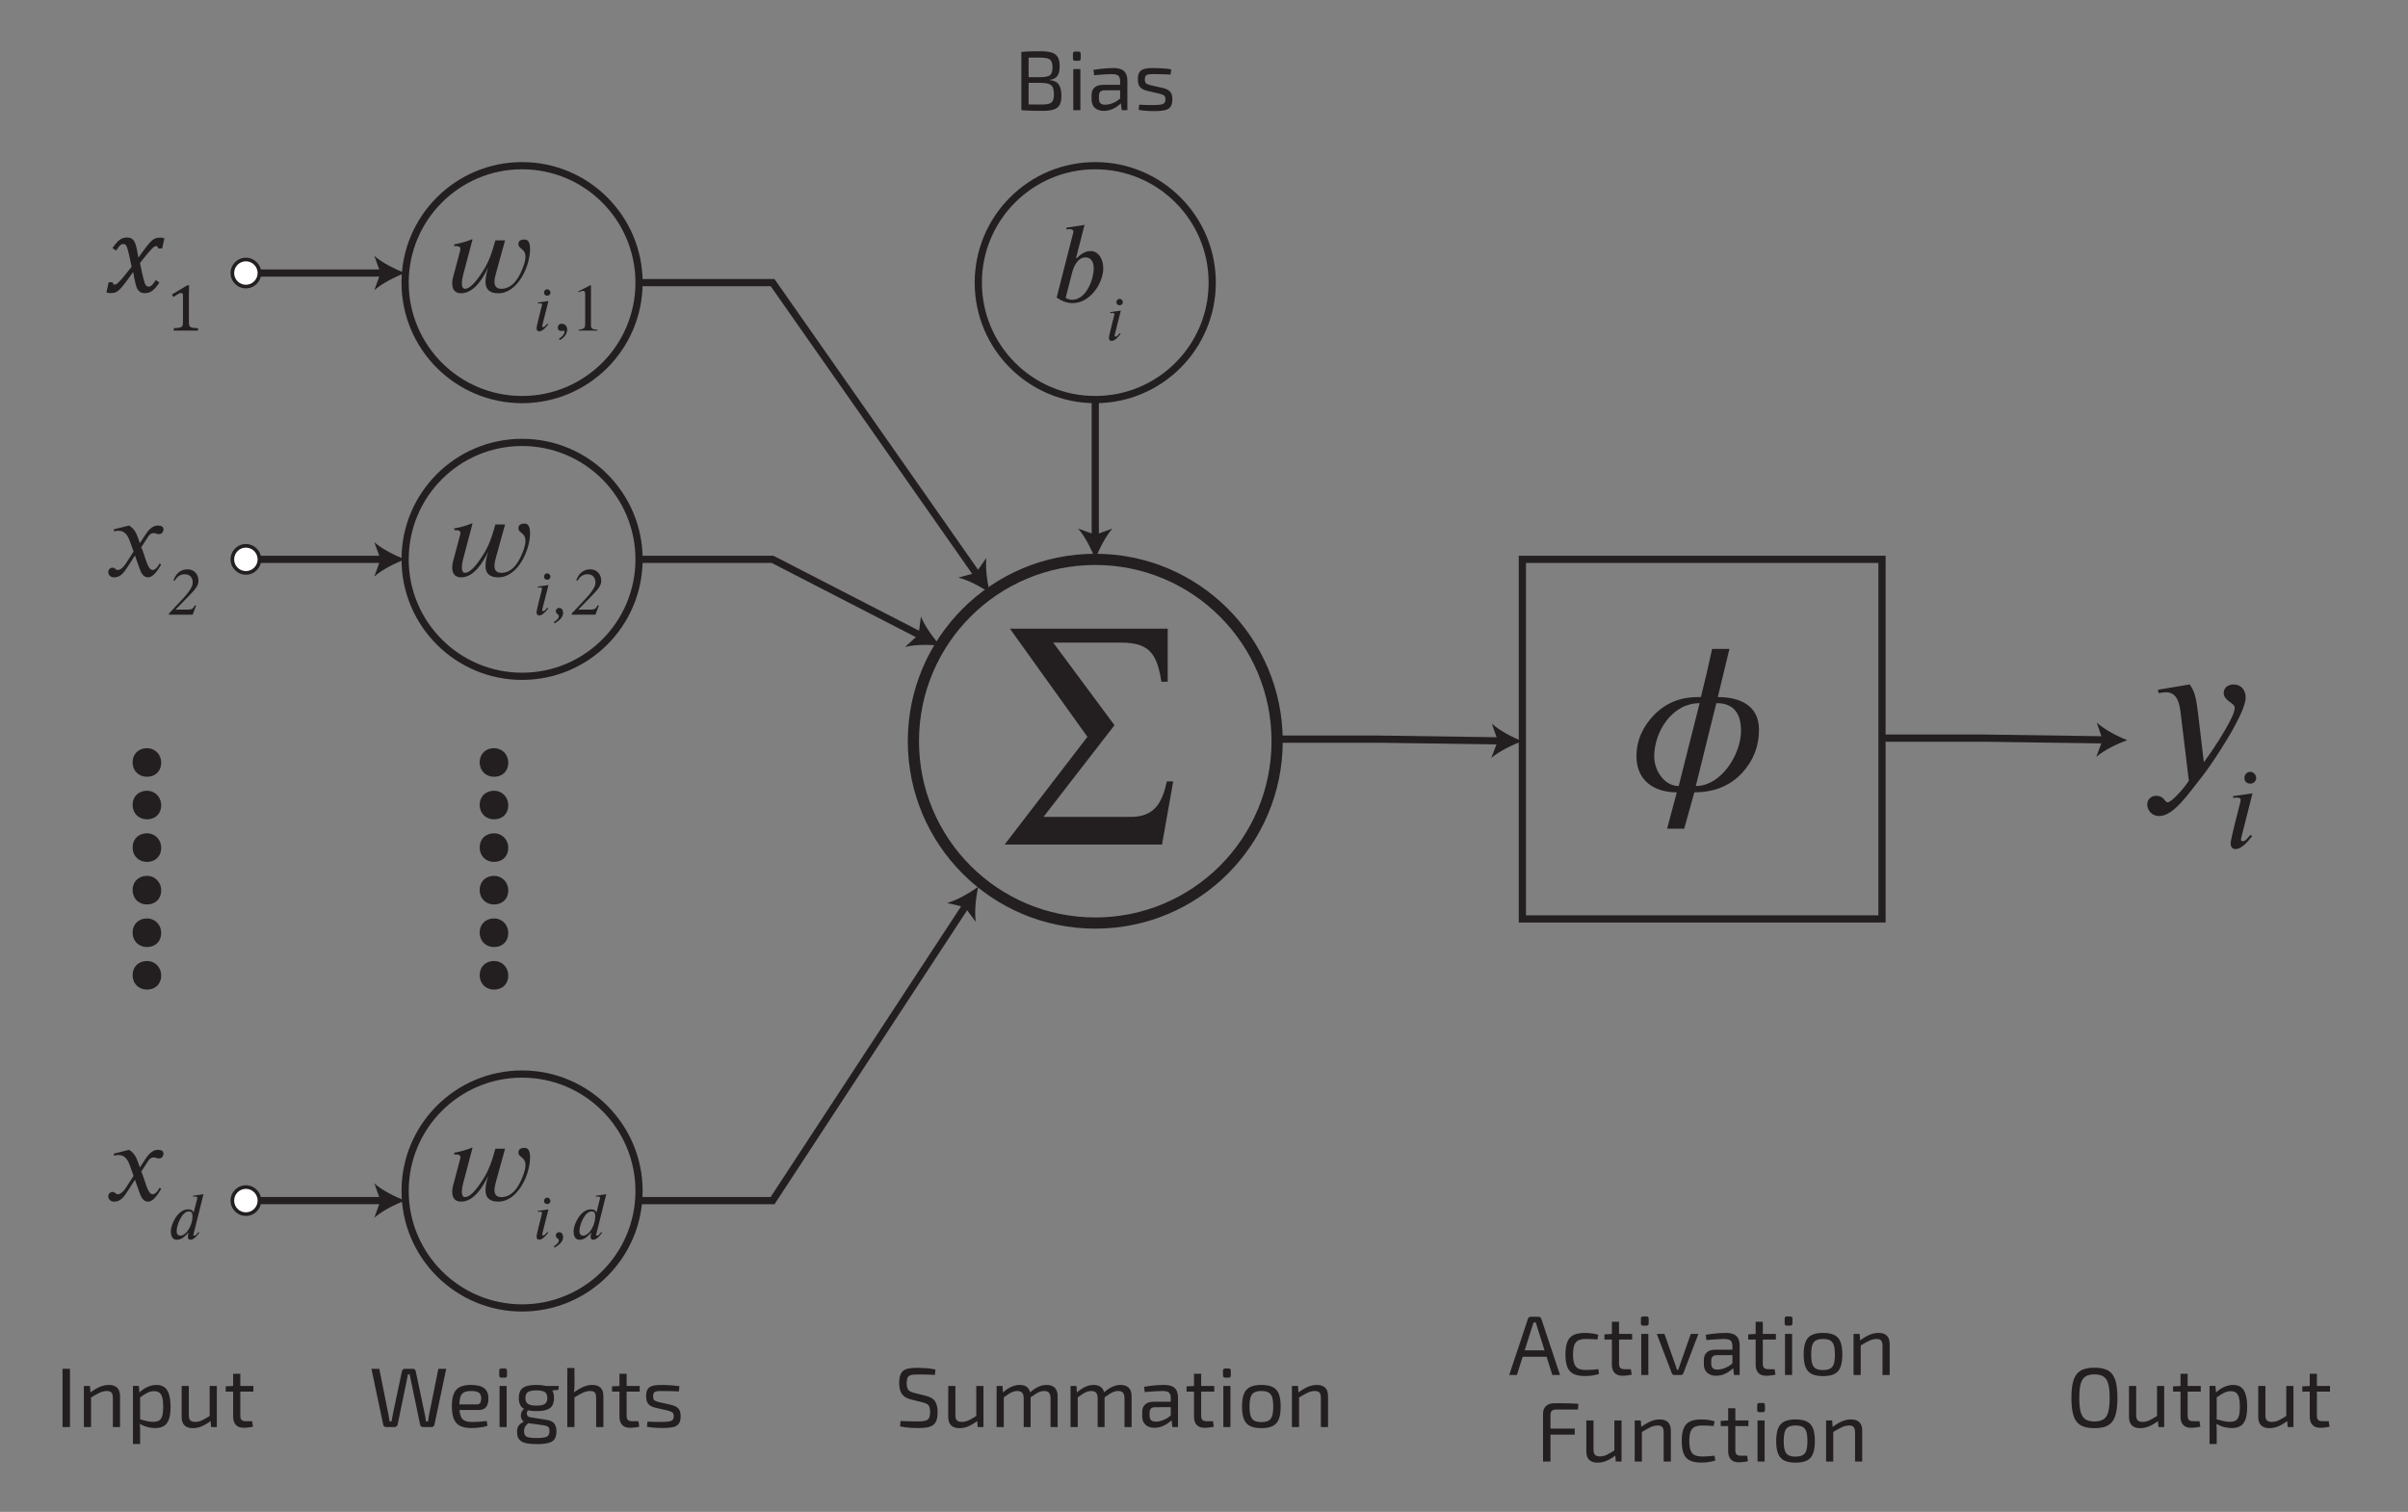 <?xml version="1.0" encoding="UTF-8"?>
<svg id="a" data-name="Layer 3" xmlns="http://www.w3.org/2000/svg" viewBox="0 0 250.785 157.48">
  <rect x="0" y="0" width="250.785" height="157.48" fill="#808080" stroke="none"/>
  <g>
    <path d="M13.706,27.791c-.059-.309-.119-.605-.182-.891s-.127-.551-.193-.797-.121-.407-.164-.483-.089-.129-.138-.158-.11-.044-.185-.044c-.082,0-.156,.019-.223,.056s-.139,.102-.217,.193-.182,.235-.311,.431l-.381-.252c.246-.371,.482-.648,.709-.832s.494-.275,.803-.275c.121,0,.228,.014,.319,.041s.173,.069,.243,.126,.133,.13,.188,.22,.107,.212,.158,.366,.099,.346,.144,.574,.085,.466,.12,.712h.059c.375-.527,.659-.913,.853-1.157s.356-.426,.489-.545,.261-.203,.384-.252,.286-.073,.489-.073c.184,0,.334,.023,.451,.07l-.234,1.061h-.41c-.023-.164-.092-.246-.205-.246-.035,0-.072,.006-.111,.018s-.087,.037-.144,.076-.14,.115-.249,.229-.232,.252-.369,.416-.277,.336-.422,.516l-.398,.498c.07,.375,.137,.699,.199,.973s.118,.501,.167,.683,.092,.325,.129,.431,.077,.185,.12,.237,.087,.09,.132,.111,.097,.032,.155,.032c.105,0,.208-.041,.308-.123s.243-.268,.431-.557l.381,.252c-.273,.406-.521,.692-.741,.858s-.483,.249-.788,.249c-.168,0-.311-.03-.428-.091s-.219-.157-.305-.29-.162-.34-.229-.621c-.121-.5-.195-.883-.223-1.148h-.059c-.414,.582-.722,1-.923,1.254s-.367,.441-.498,.562-.258,.206-.381,.255-.286,.073-.489,.073c-.184,0-.334-.023-.451-.07l.234-1.061h.41c.023,.164,.092,.246,.205,.246,.055,0,.112-.015,.173-.044s.147-.1,.261-.211,.27-.286,.469-.524,.488-.596,.867-1.072Z" fill="#231f20"/>
    <path d="M19.672,33.544c0,.132,.007,.232,.022,.299,.015,.067,.041,.122,.079,.164s.091,.075,.162,.099c.07,.024,.159,.042,.267,.055,.107,.013,.248,.021,.423,.025v.25h-2.524v-.25c.253-.011,.433-.026,.542-.046,.108-.02,.19-.048,.248-.087,.057-.039,.099-.093,.125-.164,.026-.071,.04-.186,.04-.345v-2.771c0-.091-.016-.158-.048-.2s-.079-.063-.14-.063c-.073,0-.176,.038-.311,.112-.135,.075-.301,.179-.499,.311l-.15-.263,1.599-.953h.188c-.014,.218-.021,.521-.021,.908v2.917Z" fill="#231f20"/>
  </g>
  <g>
    <path d="M51.642,28.509c-.072,.276-.144,.552-.144,.84,0,.468,.228,.731,.708,.731,1.295,0,1.967-1.379,2.339-2.435,.096-.288,.18-.588,.18-.888,0-.887-.708-.792-.731-1.307-.024-.432,.36-.504,.647-.504,.504,0,.564,.612,.564,.996,0,1.751-1.259,4.605-3.31,4.605-.828,0-1.332-.336-1.332-1.199,0-.504,.144-1.02,.276-1.499-.479,1.067-1.463,2.698-2.807,2.698-.671,0-.936-.408-.936-1.043,0-.396,.132-.768,.228-1.139l.564-2.123c.036-.108,.06-.228,.06-.348,0-.288-.456-.264-.647-.264v-.18c.636-.108,1.259-.276,1.859-.528l.048,.036-.972,3.682c-.036,.156-.132,.54-.132,.875,0,.312,.072,.563,.336,.563,.695-.012,1.547-1.367,1.835-1.811,.635-.971,.947-1.907,1.319-3.226h1.008l-.959,3.466Z" fill="#231f20"/>
    <path d="M56.476,33.898c-.007,.042-.007,.07-.007,.098,0,.049,.042,.07,.091,.07,.154,0,.196-.083,.447-.356l.091,.07c-.245,.314-.594,.733-.937,.733-.196,0-.279-.133-.279-.321,0-.084,0-.217,.552-2.362,.007-.014,.014-.062,.014-.083,0-.119-.056-.154-.217-.154-.063,0-.146,.014-.196,.028l-.021-.112,1.104-.154-.643,2.544Zm.517-3.096c-.203,0-.335-.14-.335-.321,0-.175,.133-.35,.335-.35,.182,0,.335,.175,.335,.35,0,.182-.154,.321-.335,.321Z" fill="#231f20"/>
    <path d="M58.218,35.288c.384-.258,.58-.517,.58-.748,0-.049-.042-.091-.098-.091-.056,0-.125,.028-.203,.028-.258,0-.405-.119-.405-.356s.168-.398,.419-.398c.314,0,.559,.245,.559,.608,0,.419-.3,.86-.783,1.09l-.07-.133Z" fill="#231f20"/>
    <path d="M60.282,34.436v-.105c.517-.028,.664-.175,.664-.559v-3.138c0-.238-.063-.342-.21-.342-.07,0-.188,.035-.314,.083l-.188,.07v-.098l1.251-.636,.062,.021v4.172c0,.301,.14,.426,.664,.426v.105h-1.929Z" fill="#231f20"/>
  </g>
  <g>
    <path d="M15.108,55.748c.312-.479,.731-1.007,1.331-1.007,.384,0,.588,.144,.588,.396,0,.228-.156,.503-.468,.503-.264,0-.324-.108-.528-.108-.36,0-.492,.192-.66,.456l-.66,1.02c.36,.744,.636,2.363,1.175,2.363,.192,0,.48-.168,.732-.684l.168,.12c-.144,.18-.684,1.331-1.379,1.331-.492,0-.72-.492-.875-.923l-.48-1.355-.755,1.175c-.384,.588-.731,1.104-1.403,1.104-.432,0-.624-.3-.624-.563,0-.192,.156-.444,.456-.444,.312,0,.264,.24,.564,.24,.144,0,.456-.12,.839-.708l.78-1.211-.396-1.104c-.204-.576-.516-1.067-1.175-1.067-.156,0-.336,.024-.456,.072l-.036-.216,1.583-.396c.528,.288,.756,.78,.899,1.175l.24,.66,.54-.828Z" fill="#231f20"/>
    <path d="M18.069,60.434c.167-.412,.329-.65,.573-.838,.272-.209,.573-.293,.895-.293,.671,0,1.132,.517,1.132,1.181,0,.468-.216,.79-1.041,1.635l-1.314,1.342v.035h1.265c.413,0,.552-.104,.72-.454l.119,.049-.35,.937h-2.474v-.119l1.467-1.565c.461-.489,.776-.93,.944-1.307,.042-.091,.062-.224,.062-.377,0-.482-.279-.845-.832-.845-.419,0-.776,.203-1.02,.671l-.147-.049Z" fill="#231f20"/>
  </g>
  <g>
    <path d="M51.642,58.099c-.072,.276-.144,.552-.144,.84,0,.468,.228,.731,.708,.731,1.295,0,1.967-1.379,2.339-2.435,.096-.288,.18-.588,.18-.888,0-.887-.708-.792-.731-1.307-.024-.432,.36-.504,.647-.504,.504,0,.564,.612,.564,.996,0,1.751-1.259,4.605-3.31,4.605-.828,0-1.332-.336-1.332-1.199,0-.504,.144-1.02,.276-1.499-.479,1.067-1.463,2.698-2.807,2.698-.671,0-.936-.408-.936-1.043,0-.396,.132-.768,.228-1.139l.564-2.123c.036-.108,.06-.228,.06-.348,0-.288-.456-.264-.647-.264v-.18c.636-.108,1.259-.276,1.859-.528l.048,.036-.972,3.682c-.036,.156-.132,.54-.132,.875,0,.312,.072,.563,.336,.563,.695-.012,1.547-1.367,1.835-1.811,.635-.971,.947-1.907,1.319-3.226h1.008l-.959,3.466Z" fill="#231f20"/>
    <path d="M56.476,63.488c-.007,.042-.007,.07-.007,.098,0,.049,.042,.07,.091,.07,.154,0,.196-.083,.447-.356l.091,.07c-.245,.314-.594,.733-.937,.733-.196,0-.279-.133-.279-.321,0-.084,0-.217,.552-2.362,.007-.014,.014-.062,.014-.083,0-.119-.056-.154-.217-.154-.063,0-.146,.014-.196,.028l-.021-.112,1.104-.154-.643,2.544Zm.517-3.096c-.203,0-.335-.14-.335-.321,0-.175,.133-.35,.335-.35,.182,0,.335,.175,.335,.35,0,.182-.154,.321-.335,.321Z" fill="#231f20"/>
    <path d="M57.673,64.802c.371-.238,.531-.44,.531-.629,0-.07-.028-.119-.14-.203-.14-.104-.175-.209-.175-.342,0-.167,.154-.308,.356-.308,.251,0,.405,.238,.405,.518,0,.391-.321,.783-.908,1.09l-.07-.125Z" fill="#231f20"/>
    <path d="M60.016,60.434c.167-.412,.329-.65,.573-.838,.272-.209,.573-.293,.895-.293,.671,0,1.132,.517,1.132,1.181,0,.468-.216,.79-1.041,1.635l-1.314,1.342v.035h1.265c.413,0,.552-.104,.72-.454l.119,.049-.35,.937h-2.474v-.119l1.467-1.565c.461-.489,.776-.93,.944-1.307,.042-.091,.062-.224,.062-.377,0-.482-.279-.845-.832-.845-.419,0-.776,.203-1.02,.671l-.147-.049Z" fill="#231f20"/>
  </g>
  <g>
    <path d="M15.109,120.774c.312-.479,.731-1.007,1.331-1.007,.384,0,.588,.144,.588,.396,0,.228-.156,.503-.468,.503-.264,0-.324-.108-.528-.108-.36,0-.492,.192-.66,.456l-.66,1.02c.36,.744,.636,2.363,1.175,2.363,.192,0,.48-.168,.732-.684l.168,.12c-.144,.18-.684,1.331-1.379,1.331-.492,0-.72-.492-.875-.923l-.48-1.355-.755,1.175c-.384,.588-.731,1.104-1.403,1.104-.432,0-.624-.3-.624-.563,0-.192,.156-.444,.456-.444,.312,0,.264,.24,.564,.24,.144,0,.456-.12,.839-.708l.78-1.211-.396-1.104c-.204-.576-.516-1.067-1.175-1.067-.156,0-.336,.024-.456,.072l-.036-.216,1.583-.396c.528,.288,.756,.78,.899,1.175l.24,.66,.54-.828Z" fill="#231f20"/>
    <path d="M20.152,128.563c-.007,.021-.014,.063-.014,.084,0,.042,.035,.063,.104,.063,.14,0,.335-.245,.434-.392l.077,.084c-.209,.314-.58,.734-.909,.734-.224,0-.279-.161-.279-.287,0-.14,.014-.238,.07-.447h-.035c-.517,.65-.936,.734-1.195,.734-.51,0-.615-.517-.615-.888,0-.72,.72-2.278,1.796-2.278,.398,0,.559,.182,.566,.35h.014l.37-1.46c.007-.028,.014-.056,.014-.084,0-.091-.049-.14-.23-.14-.063,0-.14,.014-.189,.021l-.028-.104,1.09-.168-1.042,4.179Zm-.496-2.383c-.692,0-1.258,1.397-1.258,2.068,0,.342,.195,.461,.391,.461,.489,0,.951-.657,1.146-1.3,.077-.245,.112-.518,.112-.734,0-.329-.104-.496-.391-.496Z" fill="#231f20"/>
  </g>
  <g>
    <path d="M51.642,123.125c-.072,.276-.144,.552-.144,.84,0,.468,.228,.731,.708,.731,1.295,0,1.967-1.379,2.339-2.435,.096-.288,.18-.588,.18-.888,0-.887-.708-.792-.731-1.307-.024-.432,.36-.504,.647-.504,.504,0,.564,.612,.564,.996,0,1.751-1.259,4.605-3.31,4.605-.828,0-1.332-.336-1.332-1.199,0-.504,.144-1.02,.276-1.499-.479,1.067-1.463,2.698-2.807,2.698-.671,0-.936-.408-.936-1.043,0-.396,.132-.768,.228-1.139l.564-2.123c.036-.108,.06-.228,.06-.348,0-.288-.456-.264-.647-.264v-.18c.636-.108,1.259-.276,1.859-.528l.048,.036-.972,3.682c-.036,.156-.132,.54-.132,.875,0,.312,.072,.563,.336,.563,.695-.012,1.547-1.367,1.835-1.811,.635-.971,.947-1.907,1.319-3.226h1.008l-.959,3.466Z" fill="#231f20"/>
    <path d="M56.476,128.514c-.007,.042-.007,.07-.007,.098,0,.049,.042,.07,.091,.07,.154,0,.196-.083,.447-.356l.091,.07c-.245,.314-.594,.733-.937,.733-.196,0-.279-.133-.279-.321,0-.084,0-.217,.552-2.362,.007-.014,.014-.062,.014-.083,0-.119-.056-.154-.217-.154-.063,0-.146,.014-.196,.028l-.021-.112,1.104-.154-.643,2.544Zm.517-3.096c-.203,0-.335-.14-.335-.321,0-.175,.133-.35,.335-.35,.182,0,.335,.175,.335,.35,0,.182-.154,.321-.335,.321Z" fill="#231f20"/>
    <path d="M57.673,129.828c.371-.238,.531-.44,.531-.629,0-.07-.028-.119-.14-.203-.14-.104-.175-.209-.175-.342,0-.167,.154-.308,.356-.308,.251,0,.405,.238,.405,.518,0,.391-.321,.783-.908,1.09l-.07-.125Z" fill="#231f20"/>
    <path d="M62.099,128.563c-.007,.021-.014,.063-.014,.084,0,.042,.035,.063,.104,.063,.14,0,.335-.245,.434-.392l.077,.084c-.209,.314-.58,.734-.909,.734-.224,0-.279-.161-.279-.287,0-.14,.014-.238,.07-.447h-.035c-.517,.65-.936,.734-1.195,.734-.51,0-.615-.517-.615-.888,0-.72,.72-2.278,1.796-2.278,.398,0,.559,.182,.566,.35h.014l.37-1.46c.007-.028,.014-.056,.014-.084,0-.091-.049-.14-.23-.14-.063,0-.14,.014-.189,.021l-.028-.104,1.09-.168-1.042,4.179Zm-.496-2.383c-.692,0-1.258,1.397-1.258,2.068,0,.342,.195,.461,.391,.461,.489,0,.951-.657,1.146-1.3,.077-.245,.112-.518,.112-.734,0-.329-.104-.496-.391-.496Z" fill="#231f20"/>
  </g>
  <g>
    <path d="M112.12,26.906c.396-.384,.863-.755,1.451-.755,.839,0,1.331,.828,1.331,1.811,0,1.451-1.307,3.61-3.19,3.61-.636,0-1.127-.216-1.667-.576l1.727-6.752c.012-.048,.024-.096,.024-.132-.012-.156-.192-.251-.348-.251-.12,0-.264,.012-.36,.048l-.036-.192,1.895-.288-.875,3.43,.048,.048Zm-1.127,4.09c0,.084,.384,.228,.66,.228,1.463,0,2.254-2.087,2.254-3.31,0-.84-.456-1.104-.852-1.104-.863,0-1.271,1.067-1.403,1.607l-.66,2.579Z" fill="#231f20"/>
    <path d="M116.088,34.898c-.007,.042-.007,.07-.007,.098,0,.049,.042,.07,.091,.07,.154,0,.196-.083,.447-.356l.091,.07c-.245,.314-.594,.733-.937,.733-.196,0-.279-.133-.279-.321,0-.084,0-.217,.552-2.362,.007-.014,.014-.062,.014-.083,0-.119-.056-.154-.217-.154-.063,0-.146,.014-.196,.028l-.021-.112,1.104-.154-.643,2.544Zm.517-3.096c-.203,0-.335-.14-.335-.321,0-.175,.133-.35,.335-.35,.182,0,.335,.175,.335,.35,0,.182-.154,.321-.335,.321Z" fill="#231f20"/>
  </g>
  <circle cx="54.373" cy="29.44" r="12.181" fill="none" stroke="#231f20" stroke-miterlimit="10" stroke-width=".75"/>
  <circle cx="114.068" cy="29.44" r="12.181" fill="none" stroke="#231f20" stroke-miterlimit="10" stroke-width=".75"/>
  <circle cx="114.068" cy="77.206" r="18.941" fill="none" stroke="#231f20" stroke-miterlimit="10" stroke-width="1.166"/>
  <circle cx="54.373" cy="58.264" r="12.181" fill="none" stroke="#231f20" stroke-miterlimit="10" stroke-width=".75"/>
  <circle cx="54.373" cy="124.056" r="12.181" fill="none" stroke="#231f20" stroke-miterlimit="10" stroke-width=".75"/>
  <path d="M121.02,87.971h-16.392l8.625-11.222-8.075-11.266h16.437v5.523h-.66c-.462-2.97-1.298-4.071-4.225-4.071h-7.041l6.381,8.604-7.393,9.549h9.109c2.464,0,3.256-1.496,3.741-3.697h.66l-1.167,6.579Z" fill="#231f20"/>
  <path d="M178.902,72.609c2.266,0,4.291,.836,4.291,3.41,0,1.716-.594,3.234-1.76,4.489-1.32,1.43-3.059,2.024-4.973,2.024l-1.056,3.784h-1.782l1.012-3.784c-2.376,0-4.202-1.232-4.202-3.763,0-1.672,.682-3.125,1.848-4.312,1.232-1.254,2.75-1.848,4.511-1.848h.352c.418-1.672,.814-3.345,1.166-5.017h1.804l-1.21,5.017Zm-1.893,.638c-2.86,0-4.73,2.949-4.73,5.567,0,1.386,1.012,3.059,2.552,3.059l2.178-8.625Zm-.396,8.625c2.663,0,4.708-3.323,4.708-5.743,0-1.738-.704-2.905-2.574-2.883l-2.134,8.625Z" fill="#231f20"/>
  <g>
    <path d="M229.523,79.389c1.342-1.826,2.112-3.146,2.597-4.048,.439-.814,.616-1.254,.616-1.65,0-.462-1.145-.682-1.145-1.518,0-.484,.396-.88,1.034-.88,.704,0,1.254,.506,1.254,1.364,0,1.716-3.564,6.997-4.488,8.164-1.606,2.024-3.036,4.18-4.533,4.18-.813,0-1.231-.682-1.231-1.21,0-.66,.594-.902,.88-.902,.946,0,.902,.682,1.254,.682,.374,0,1.629-1.364,2.2-2.244l-.836-6.909c-.11-.99-.308-2.31-1.54-2.31-.242,0-.594,.066-.792,.088l-.044-.352,3.3-.55c.507,.726,.66,1.298,.858,2.926l.616,5.17Z" fill="#231f20"/>
    <path d="M233.409,87.311c-.013,.077-.013,.128-.013,.18,0,.09,.077,.128,.167,.128,.282,0,.359-.154,.821-.654l.167,.128c-.449,.577-1.091,1.347-1.72,1.347-.359,0-.514-.244-.514-.59,0-.154,0-.398,1.014-4.337,.014-.025,.026-.115,.026-.154,0-.218-.103-.282-.398-.282-.115,0-.27,.025-.359,.051l-.038-.206,2.027-.282-1.181,4.671Zm.95-5.685c-.372,0-.616-.257-.616-.59,0-.321,.244-.642,.616-.642,.333,0,.615,.321,.615,.642,0,.333-.282,.59-.615,.59Z" fill="#231f20"/>
  </g>
  <rect x="158.551" y="58.264" width="37.453" height="37.453" fill="none" stroke="#231f20" stroke-miterlimit="10" stroke-width=".75"/>
  <g>
    <line x1="25.528" y1="28.44" x2="39.928" y2="28.44" fill="none" stroke="#231f20" stroke-miterlimit="10" stroke-width=".75"/>
    <g>
      <path d="M25.608,29.85c-.779,0-1.41-.631-1.41-1.41s.631-1.41,1.41-1.41,1.41,.631,1.41,1.41-.631,1.41-1.41,1.41Z" fill="#fff"/>
      <path d="M25.608,30.037c.881,0,1.597-.717,1.597-1.597s-.717-1.597-1.597-1.597-1.597,.717-1.597,1.597,.717,1.597,1.597,1.597-.881,0,0,0Zm0-2.82c.674,0,1.222,.548,1.222,1.222s-.548,1.222-1.222,1.222-1.222-.548-1.222-1.222,.548-1.222,1.222-1.222-.674,0,0,0Z" fill="#231f20"/>
    </g>
    <path d="M42.191,28.44c-1.065,.395-2.386,1.069-3.205,1.783l.645-1.783-.645-1.783c.819,.714,2.14,1.388,3.205,1.783Z" fill="#231f20"/>
  </g>
  <g>
    <line x1="25.528" y1="58.264" x2="39.928" y2="58.264" fill="none" stroke="#231f20" stroke-miterlimit="10" stroke-width=".75"/>
    <g>
      <path d="M25.608,59.674c-.779,0-1.41-.631-1.41-1.41s.631-1.41,1.41-1.41,1.41,.631,1.41,1.41-.631,1.41-1.41,1.41Z" fill="#fff"/>
      <path d="M25.608,59.862c.881,0,1.597-.717,1.597-1.597s-.717-1.597-1.597-1.597-1.597,.717-1.597,1.597,.717,1.597,1.597,1.597-.881,0,0,0Zm0-2.82c.674,0,1.222,.548,1.222,1.222s-.548,1.222-1.222,1.222-1.222-.548-1.222-1.222,.548-1.222,1.222-1.222-.674,0,0,0Z" fill="#231f20"/>
    </g>
    <path d="M42.191,58.264c-1.065,.395-2.386,1.069-3.205,1.783l.645-1.783-.645-1.783c.819,.714,2.14,1.388,3.205,1.783Z" fill="#231f20"/>
  </g>
  <g>
    <line x1="25.528" y1="125.056" x2="39.928" y2="125.056" fill="none" stroke="#231f20" stroke-miterlimit="10" stroke-width=".75"/>
    <g>
      <path d="M25.608,126.466c-.779,0-1.41-.631-1.41-1.41s.631-1.41,1.41-1.41,1.41,.631,1.41,1.41-.631,1.41-1.41,1.41Z" fill="#fff"/>
      <path d="M25.608,126.654c.881,0,1.597-.717,1.597-1.597s-.717-1.597-1.597-1.597-1.597,.717-1.597,1.597,.717,1.597,1.597,1.597-.881,0,0,0Zm0-2.82c.674,0,1.222,.548,1.222,1.222s-.548,1.222-1.222,1.222-1.222-.548-1.222-1.222,.548-1.222,1.222-1.222-.674,0,0,0Z" fill="#231f20"/>
    </g>
    <path d="M42.191,125.056c-1.065,.395-2.386,1.069-3.205,1.783l.645-1.783-.645-1.783c.819,.714,2.14,1.388,3.205,1.783Z" fill="#231f20"/>
  </g>
  <g>
    <polyline points="66.554 29.44 80.463 29.44 101.804 59.912" fill="none" stroke="#231f20" stroke-miterlimit="10" stroke-width=".75"/>
    <path d="M103.102,61.766c-.935-.646-2.245-1.341-3.299-1.602l1.831-.495,1.09-1.551c-.115,1.081,.091,2.55,.378,3.648Z" fill="#231f20"/>
  </g>
  <g>
    <polyline points="66.554 58.264 80.463 58.264 95.933 66.228" fill="none" stroke="#231f20" stroke-miterlimit="10" stroke-width=".75"/>
    <path d="M97.945,67.264c-1.128-.136-2.611-.141-3.666,.119l1.39-1.29,.243-1.881c.401,1.01,1.268,2.214,2.034,3.052Z" fill="#231f20"/>
  </g>
  <g>
    <polyline points="66.554 125.056 80.463 125.056 100.646 94.247" fill="none" stroke="#231f20" stroke-miterlimit="10" stroke-width=".75"/>
    <path d="M101.886,92.354c-.253,1.107-.413,2.582-.265,3.658l-1.138-1.517-1.845-.438c1.046-.294,2.334-1.03,3.248-1.704Z" fill="#231f20"/>
  </g>
  <g>
    <polyline points="114.068 41.621 114.068 48.441 114.068 56.001" fill="none" stroke="#231f20" stroke-miterlimit="10" stroke-width=".75"/>
    <path d="M114.068,58.264c-.395-1.065-1.069-2.386-1.783-3.205l1.783,.645,1.783-.645c-.714,.819-1.388,2.14-1.783,3.205Z" fill="#231f20"/>
  </g>
  <g>
    <polyline points="133.009 76.991 143.631 76.991 156.288 77.173" fill="none" stroke="#231f20" stroke-miterlimit="10" stroke-width=".75"/>
    <path d="M158.551,77.206c-1.07,.38-2.401,1.035-3.231,1.737l.671-1.774-.619-1.792c.809,.726,2.12,1.419,3.179,1.829Z" fill="#231f20"/>
  </g>
  <g>
    <polyline points="196.005 76.884 206.626 76.884 219.284 77.066" fill="none" stroke="#231f20" stroke-miterlimit="10" stroke-width=".75"/>
    <path d="M221.547,77.098c-1.071,.38-2.401,1.035-3.231,1.737l.671-1.774-.619-1.792c.809,.726,2.12,1.419,3.179,1.829Z" fill="#231f20"/>
  </g>
  <g>
    <path d="M13.814,79.403c0-.29,.064-.546,.193-.769s.308-.396,.537-.518,.486-.183,.769-.183c.267,0,.513,.064,.737,.193s.404,.309,.537,.542,.2,.491,.2,.774c0,.29-.062,.546-.188,.769s-.3,.395-.525,.515-.48,.181-.767,.181c-.283,0-.539-.064-.767-.193s-.406-.308-.535-.537-.193-.487-.193-.774Z" fill="#231f20"/>
    <path d="M13.814,83.837c0-.29,.064-.546,.193-.769s.308-.396,.537-.518,.486-.183,.769-.183c.267,0,.513,.064,.737,.193s.404,.309,.537,.542,.2,.491,.2,.774c0,.29-.062,.546-.188,.769s-.3,.395-.525,.515-.48,.181-.767,.181c-.283,0-.539-.064-.767-.193s-.406-.308-.535-.537-.193-.487-.193-.774Z" fill="#231f20"/>
    <path d="M13.814,88.27c0-.29,.064-.546,.193-.769s.308-.396,.537-.518,.486-.183,.769-.183c.267,0,.513,.064,.737,.193s.404,.309,.537,.542,.2,.491,.2,.774c0,.29-.062,.546-.188,.769s-.3,.395-.525,.515-.48,.181-.767,.181c-.283,0-.539-.064-.767-.193s-.406-.308-.535-.537-.193-.487-.193-.774Z" fill="#231f20"/>
    <path d="M13.814,92.704c0-.29,.064-.546,.193-.769s.308-.396,.537-.518,.486-.183,.769-.183c.267,0,.513,.064,.737,.193s.404,.309,.537,.542,.2,.491,.2,.774c0,.29-.062,.546-.188,.769s-.3,.395-.525,.515-.48,.181-.767,.181c-.283,0-.539-.064-.767-.193s-.406-.308-.535-.537-.193-.487-.193-.774Z" fill="#231f20"/>
    <path d="M13.814,97.138c0-.29,.064-.546,.193-.769s.308-.396,.537-.518,.486-.183,.769-.183c.267,0,.513,.064,.737,.193s.404,.309,.537,.542,.2,.491,.2,.774c0,.29-.062,.546-.188,.769s-.3,.395-.525,.515-.48,.181-.767,.181c-.283,0-.539-.064-.767-.193s-.406-.308-.535-.537-.193-.487-.193-.774Z" fill="#231f20"/>
    <path d="M13.814,101.571c0-.29,.064-.546,.193-.769s.308-.396,.537-.518,.486-.183,.769-.183c.267,0,.513,.064,.737,.193s.404,.309,.537,.542,.2,.491,.2,.774c0,.29-.062,.546-.188,.769s-.3,.395-.525,.515-.48,.181-.767,.181c-.283,0-.539-.064-.767-.193s-.406-.308-.535-.537-.193-.487-.193-.774Z" fill="#231f20"/>
  </g>
  <g>
    <path d="M49.96,79.403c0-.29,.064-.546,.193-.769s.308-.396,.537-.518,.486-.183,.769-.183c.267,0,.513,.064,.737,.193s.404,.309,.537,.542,.2,.491,.2,.774c0,.29-.062,.546-.188,.769s-.3,.395-.525,.515-.48,.181-.767,.181c-.283,0-.539-.064-.767-.193s-.406-.308-.535-.537-.193-.487-.193-.774Z" fill="#231f20"/>
    <path d="M49.96,83.837c0-.29,.064-.546,.193-.769s.308-.396,.537-.518,.486-.183,.769-.183c.267,0,.513,.064,.737,.193s.404,.309,.537,.542,.2,.491,.2,.774c0,.29-.062,.546-.188,.769s-.3,.395-.525,.515-.48,.181-.767,.181c-.283,0-.539-.064-.767-.193s-.406-.308-.535-.537-.193-.487-.193-.774Z" fill="#231f20"/>
    <path d="M49.96,88.27c0-.29,.064-.546,.193-.769s.308-.396,.537-.518,.486-.183,.769-.183c.267,0,.513,.064,.737,.193s.404,.309,.537,.542,.2,.491,.2,.774c0,.29-.062,.546-.188,.769s-.3,.395-.525,.515-.48,.181-.767,.181c-.283,0-.539-.064-.767-.193s-.406-.308-.535-.537-.193-.487-.193-.774Z" fill="#231f20"/>
    <path d="M49.96,92.704c0-.29,.064-.546,.193-.769s.308-.396,.537-.518,.486-.183,.769-.183c.267,0,.513,.064,.737,.193s.404,.309,.537,.542,.2,.491,.2,.774c0,.29-.062,.546-.188,.769s-.3,.395-.525,.515-.48,.181-.767,.181c-.283,0-.539-.064-.767-.193s-.406-.308-.535-.537-.193-.487-.193-.774Z" fill="#231f20"/>
    <path d="M49.96,97.138c0-.29,.064-.546,.193-.769s.308-.396,.537-.518,.486-.183,.769-.183c.267,0,.513,.064,.737,.193s.404,.309,.537,.542,.2,.491,.2,.774c0,.29-.062,.546-.188,.769s-.3,.395-.525,.515-.48,.181-.767,.181c-.283,0-.539-.064-.767-.193s-.406-.308-.535-.537-.193-.487-.193-.774Z" fill="#231f20"/>
    <path d="M49.96,101.571c0-.29,.064-.546,.193-.769s.308-.396,.537-.518,.486-.183,.769-.183c.267,0,.513,.064,.737,.193s.404,.309,.537,.542,.2,.491,.2,.774c0,.29-.062,.546-.188,.769s-.3,.395-.525,.515-.48,.181-.767,.181c-.283,0-.539-.064-.767-.193s-.406-.308-.535-.537-.193-.487-.193-.774Z" fill="#231f20"/>
  </g>
  <g>
    <path d="M46.473,142.577l-1.231,5.838c-.018,.064-.053,.119-.105,.163s-.121,.066-.203,.066h-.879c-.076,0-.142-.022-.198-.066s-.089-.101-.101-.171l-.95-4.563c-.023-.117-.047-.233-.07-.348-.023-.114-.047-.227-.07-.338h-.185c-.023,.111-.045,.226-.066,.343-.021,.118-.042,.232-.066,.343l-.941,4.563c-.018,.07-.054,.127-.11,.171s-.122,.066-.198,.066h-.888c-.076,0-.142-.022-.198-.066s-.089-.098-.101-.163l-1.231-5.838h.818l.949,4.73c.023,.111,.044,.23,.062,.356,.018,.126,.038,.257,.062,.392h.203c.023-.135,.047-.264,.07-.387,.023-.123,.047-.243,.07-.36l.94-4.475c.012-.076,.045-.138,.101-.185s.122-.07,.198-.07h.844c.076,0,.141,.023,.193,.07s.088,.108,.105,.185l.941,4.475c.029,.129,.054,.255,.075,.378s.037,.247,.048,.37h.22c.018-.123,.035-.248,.053-.374,.018-.126,.038-.248,.062-.365l.958-4.739h.818Z" fill="#231f20"/>
    <path d="M49.031,144.257c.645,0,1.112,.117,1.402,.352,.29,.234,.435,.583,.435,1.046,.006,.381-.073,.679-.237,.893s-.425,.321-.783,.321h-2.497v-.581h2.303c.193,0,.319-.066,.378-.198s.088-.277,.088-.435c-.006-.275-.088-.472-.246-.589s-.428-.176-.809-.176c-.311,0-.556,.046-.734,.137s-.305,.249-.378,.475-.11,.541-.11,.945c0,.458,.045,.806,.136,1.046,.091,.241,.236,.404,.435,.493,.199,.088,.463,.132,.792,.132,.229,0,.479-.01,.751-.031s.518-.045,.734-.075l.079,.501c-.135,.053-.3,.097-.497,.132-.197,.035-.399,.062-.607,.079s-.394,.026-.558,.026c-.493,0-.888-.075-1.187-.224s-.518-.39-.655-.721c-.138-.331-.207-.769-.207-1.314,0-.563,.069-1.007,.207-1.332,.138-.326,.352-.557,.642-.695s.664-.207,1.121-.207Z" fill="#231f20"/>
    <path d="M52.574,142.542c.152,0,.229,.076,.229,.229v.501c0,.153-.076,.229-.229,.229h-.352c-.153,0-.229-.076-.229-.229v-.501c0-.152,.076-.229,.229-.229h.352Zm.193,1.82v4.282h-.739v-4.282h.739Z" fill="#231f20"/>
    <path d="M54.658,146.701l.431,.062c-.1,.088-.167,.195-.202,.321s-.025,.242,.031,.347,.174,.173,.356,.202l1.6,.255c.405,.059,.686,.185,.844,.378s.237,.469,.237,.826c0,.334-.063,.598-.189,.792s-.338,.331-.638,.413c-.299,.082-.703,.123-1.213,.123-.387,0-.712-.022-.976-.066s-.476-.117-.637-.22c-.162-.103-.277-.236-.348-.4s-.105-.37-.105-.616c0-.188,.028-.344,.083-.47s.144-.239,.264-.338,.277-.196,.471-.29l.527-.291,.343,.123-.431,.326c-.117,.088-.215,.174-.294,.259s-.138,.176-.176,.272-.057,.212-.057,.347c0,.199,.038,.352,.114,.458s.211,.177,.404,.215,.463,.057,.809,.057,.614-.021,.804-.062,.324-.114,.4-.22,.115-.255,.115-.449c0-.146-.02-.258-.057-.334-.039-.076-.11-.135-.216-.176s-.261-.076-.466-.105l-1.539-.211c-.182-.023-.327-.082-.435-.176-.109-.094-.184-.205-.224-.334-.042-.129-.053-.259-.035-.391s.062-.255,.132-.369,.161-.201,.272-.259Zm1.213-2.444c.457,0,.819,.047,1.085,.141s.458,.24,.572,.439c.114,.2,.171,.46,.171,.783,0,.311-.057,.567-.171,.769-.114,.203-.307,.352-.576,.449s-.633,.145-1.09,.145-.819-.048-1.086-.145-.457-.245-.572-.444c-.114-.199-.171-.454-.171-.765,0-.322,.057-.584,.171-.787,.115-.202,.307-.35,.576-.444s.633-.141,1.09-.141Zm-.009,.571c-.428,0-.726,.061-.893,.181s-.25,.324-.25,.611c0,.281,.083,.483,.25,.606s.464,.185,.893,.185c.434,0,.732-.062,.896-.185s.246-.325,.246-.606c0-.287-.082-.491-.246-.611s-.463-.181-.896-.181Zm2.338-.466l-.044,.413-1.09,.088-.308-.501h1.442Z" fill="#231f20"/>
    <path d="M59.827,142.49l.009,1.697c0,.193-.007,.375-.022,.545-.015,.17-.037,.32-.066,.449l.079,.132v3.332h-.748v-6.154h.748Zm1.855,1.767c.774,0,1.161,.393,1.161,1.178v3.209h-.756v-2.998c0-.287-.046-.485-.137-.593s-.248-.163-.47-.163c-.264,0-.527,.062-.791,.185-.264,.123-.578,.302-.941,.536l-.035-.536c.334-.252,.665-.452,.994-.598,.328-.146,.653-.22,.976-.22Z" fill="#231f20"/>
    <path d="M66.624,144.362v.589h-2.884v-.545l.844-.044h2.04Zm-1.363-1.266v4.37c0,.206,.044,.352,.132,.439,.088,.088,.237,.132,.449,.132h.65l.088,.571c-.094,.023-.202,.044-.325,.062s-.243,.031-.36,.04c-.118,.009-.211,.013-.282,.013-.357,0-.63-.1-.817-.299s-.281-.486-.281-.862v-4.466h.747Z" fill="#231f20"/>
    <path d="M68.962,144.257c.188,0,.387,.006,.598,.018s.42,.026,.628,.044,.4,.041,.576,.07l-.062,.545c-.27-.011-.541-.022-.813-.031s-.543-.013-.813-.013c-.264-.005-.472,0-.625,.018s-.262,.065-.33,.141-.101,.205-.101,.387c0,.223,.053,.369,.158,.439s.261,.129,.466,.176l1.249,.281c.34,.083,.59,.208,.752,.378,.161,.17,.242,.437,.242,.8,0,.352-.066,.616-.198,.792s-.333,.293-.603,.352-.612,.088-1.028,.088c-.153,0-.38-.006-.682-.018s-.634-.047-.998-.105l.053-.545c.141,.006,.291,.013,.449,.022s.324,.013,.497,.013h.532c.322,0,.575-.015,.756-.044s.311-.086,.387-.172c.076-.084,.114-.212,.114-.382,0-.211-.062-.352-.185-.422s-.287-.129-.492-.176l-1.231-.281c-.234-.059-.422-.136-.562-.233-.141-.097-.244-.223-.308-.378s-.097-.35-.097-.584c0-.334,.059-.586,.176-.756,.117-.17,.299-.284,.545-.343s.562-.085,.949-.079Z" fill="#231f20"/>
  </g>
  <g>
    <path d="M160.231,137.158c.07,0,.132,.02,.185,.058s.088,.089,.105,.153l1.952,5.855h-.8l-1.574-4.976c-.023-.082-.048-.166-.075-.251s-.051-.166-.075-.242h-.246c-.023,.076-.047,.157-.07,.242s-.05,.169-.079,.251l-1.574,4.976h-.8l1.952-5.855c.018-.064,.053-.115,.105-.153,.053-.038,.115-.058,.185-.058h.809Zm1.125,3.499v.669h-3.077v-.669h3.077Z" fill="#231f20"/>
    <path d="M165.075,138.837c.129,0,.272,.006,.431,.018s.321,.032,.488,.062,.321,.07,.462,.123l-.097,.483c-.194-.018-.397-.031-.611-.04s-.397-.013-.549-.013c-.34,0-.61,.047-.809,.141s-.343,.258-.431,.492-.132,.56-.132,.977,.044,.742,.132,.979,.231,.403,.431,.497,.469,.141,.809,.141c.088,0,.202-.003,.343-.009s.292-.015,.453-.026,.315-.029,.462-.053l.079,.501c-.217,.076-.453,.132-.708,.167s-.508,.053-.76,.053c-.493,0-.888-.073-1.187-.22s-.514-.384-.646-.712c-.132-.328-.198-.768-.198-1.318s.067-.991,.202-1.319,.352-.564,.651-.708,.694-.215,1.187-.215Z" fill="#231f20"/>
    <path d="M169.981,138.943v.589h-2.884v-.545l.844-.044h2.04Zm-1.363-1.267v4.37c0,.205,.044,.352,.132,.439s.237,.132,.449,.132h.65l.088,.571c-.094,.023-.202,.044-.325,.062s-.243,.031-.36,.04c-.118,.009-.211,.013-.282,.013-.357,0-.63-.1-.817-.299s-.281-.486-.281-.861v-4.467h.747Z" fill="#231f20"/>
    <path d="M171.476,137.122c.152,0,.229,.076,.229,.229v.501c0,.153-.076,.229-.229,.229h-.352c-.153,0-.229-.075-.229-.229v-.501c0-.152,.076-.229,.229-.229h.352Zm.193,1.82v4.281h-.739v-4.281h.739Z" fill="#231f20"/>
    <path d="M176.882,138.943l-1.565,4.097c-.023,.059-.057,.104-.101,.137s-.098,.048-.163,.048h-.677c-.059,0-.111-.016-.158-.048s-.082-.078-.105-.137l-1.565-4.097h.8l1.055,2.998c.047,.123,.091,.249,.132,.378s.082,.252,.124,.369h.114c.047-.123,.092-.247,.136-.374,.044-.126,.086-.25,.127-.373l1.055-2.998h.791Z" fill="#231f20"/>
    <path d="M180.83,140.586l-.009,.563-2.049,.009c-.205,.006-.349,.06-.431,.162s-.123,.245-.123,.427v.272c0,.223,.053,.386,.158,.488s.275,.153,.51,.153c.164,0,.35-.03,.559-.092,.208-.062,.417-.157,.628-.286s.404-.293,.58-.492v.554c-.064,.082-.157,.178-.277,.286s-.264,.214-.431,.316-.352,.188-.554,.255c-.203,.067-.421,.101-.655,.101-.252,0-.475-.045-.668-.136s-.345-.226-.453-.404-.163-.397-.163-.655v-.466c0-.334,.104-.594,.312-.778,.208-.185,.5-.277,.875-.277h2.189Zm-1.117-1.749c.316,0,.584,.042,.804,.127,.22,.085,.386,.228,.497,.427s.167,.472,.167,.817v3.016h-.589l-.114-.932-.053-.097v-1.987c0-.264-.06-.452-.18-.566-.12-.115-.35-.172-.69-.172-.223,0-.503,.012-.84,.035s-.669,.05-.998,.079l-.07-.554c.199-.035,.418-.067,.655-.097s.479-.053,.725-.07c.247-.018,.475-.026,.686-.026Z" fill="#231f20"/>
    <path d="M184.954,138.943v.589h-2.884v-.545l.844-.044h2.04Zm-1.363-1.267v4.37c0,.205,.044,.352,.132,.439s.237,.132,.449,.132h.65l.088,.571c-.094,.023-.202,.044-.325,.062s-.243,.031-.36,.04c-.118,.009-.211,.013-.282,.013-.357,0-.63-.1-.817-.299s-.281-.486-.281-.861v-4.467h.747Z" fill="#231f20"/>
    <path d="M186.448,137.122c.152,0,.229,.076,.229,.229v.501c0,.153-.076,.229-.229,.229h-.352c-.153,0-.229-.075-.229-.229v-.501c0-.152,.076-.229,.229-.229h.352Zm.193,1.82v4.281h-.739v-4.281h.739Z" fill="#231f20"/>
    <path d="M189.859,138.837c.492,0,.886,.073,1.183,.22,.296,.146,.508,.386,.637,.717s.193,.769,.193,1.314-.064,.982-.193,1.313c-.129,.332-.341,.57-.637,.717-.296,.146-.69,.22-1.183,.22-.487,0-.878-.073-1.174-.22s-.51-.385-.642-.717c-.132-.331-.198-.769-.198-1.313s.066-.983,.198-1.314c.132-.331,.346-.57,.642-.717s.687-.22,1.174-.22Zm0,.633c-.311,0-.556,.048-.734,.146-.179,.097-.306,.262-.382,.496s-.114,.56-.114,.977,.038,.741,.114,.976,.204,.399,.382,.497c.179,.097,.423,.145,.734,.145s.557-.048,.738-.145c.182-.098,.311-.263,.387-.497s.115-.56,.115-.976-.039-.742-.115-.977-.205-.399-.387-.496c-.182-.098-.428-.146-.738-.146Z" fill="#231f20"/>
    <path d="M193.675,138.943l.062,.817,.053,.132v3.332h-.748v-4.281h.633Zm1.969-.105c.774,0,1.161,.393,1.161,1.178v3.209h-.747v-2.998c0-.287-.047-.484-.141-.593s-.252-.163-.475-.163c-.264,0-.527,.064-.791,.193-.264,.129-.578,.305-.941,.527l-.035-.536c.334-.258,.665-.459,.994-.603,.328-.144,.653-.215,.976-.215Z" fill="#231f20"/>
    <path d="M161.87,146.162c.282,0,.566,.002,.853,.005s.571,.007,.853,.013c.282,.006,.551,.021,.809,.044l-.044,.598h-2.277c-.205,0-.354,.046-.448,.137s-.141,.239-.141,.444v4.835h-.773v-4.984c0-.347,.105-.614,.316-.805s.495-.286,.853-.286Zm-1.02,2.646h3.156v.624h-3.156v-.624Z" fill="#231f20"/>
    <path d="M165.959,147.956v3.007c-.006,.27,.044,.46,.149,.571s.281,.167,.527,.167c.24,0,.479-.057,.717-.171,.237-.115,.523-.28,.857-.497l.097,.519c-.334,.264-.658,.463-.972,.598s-.632,.202-.954,.202c-.779,0-1.169-.393-1.169-1.178v-3.218h.748Zm2.919,0v4.281h-.598l-.07-.809-.08-.132v-3.341h.748Z" fill="#231f20"/>
    <path d="M170.882,147.956l.062,.817,.053,.132v3.332h-.748v-4.281h.633Zm1.969-.105c.774,0,1.161,.393,1.161,1.178v3.209h-.747v-2.998c0-.287-.047-.484-.141-.593s-.252-.163-.475-.163c-.264,0-.527,.064-.791,.193-.264,.129-.578,.305-.941,.527l-.035-.536c.334-.258,.665-.459,.994-.603,.328-.144,.653-.215,.976-.215Z" fill="#231f20"/>
    <path d="M177.186,147.851c.129,0,.272,.006,.431,.018s.321,.032,.488,.062,.321,.07,.462,.123l-.097,.483c-.194-.018-.397-.031-.611-.04s-.397-.013-.549-.013c-.34,0-.61,.047-.809,.141s-.343,.258-.431,.492-.132,.56-.132,.977,.044,.742,.132,.979,.231,.403,.431,.497,.469,.141,.809,.141c.088,0,.202-.003,.343-.009s.292-.015,.453-.026,.315-.029,.462-.053l.079,.501c-.217,.076-.453,.132-.708,.167s-.508,.053-.76,.053c-.493,0-.888-.073-1.187-.22s-.514-.384-.646-.712c-.132-.328-.198-.768-.198-1.318s.067-.991,.202-1.319,.352-.564,.651-.708,.694-.215,1.187-.215Z" fill="#231f20"/>
    <path d="M182.092,147.956v.589h-2.884v-.545l.844-.044h2.04Zm-1.363-1.267v4.37c0,.205,.044,.352,.132,.439s.237,.132,.449,.132h.65l.088,.571c-.094,.023-.202,.044-.325,.062s-.243,.031-.36,.04c-.118,.009-.211,.013-.282,.013-.357,0-.63-.1-.817-.299s-.281-.486-.281-.861v-4.467h.747Z" fill="#231f20"/>
    <path d="M183.586,146.136c.152,0,.229,.076,.229,.229v.501c0,.153-.076,.229-.229,.229h-.352c-.153,0-.229-.075-.229-.229v-.501c0-.152,.076-.229,.229-.229h.352Zm.193,1.82v4.281h-.739v-4.281h.739Z" fill="#231f20"/>
    <path d="M186.998,147.851c.492,0,.886,.073,1.183,.22,.296,.146,.508,.386,.637,.717s.193,.769,.193,1.314-.064,.982-.193,1.313c-.129,.332-.341,.57-.637,.717-.296,.146-.69,.22-1.183,.22-.487,0-.878-.073-1.174-.22s-.51-.385-.642-.717c-.132-.331-.198-.769-.198-1.313s.066-.983,.198-1.314c.132-.331,.346-.57,.642-.717s.687-.22,1.174-.22Zm0,.633c-.311,0-.556,.048-.734,.146-.179,.097-.306,.262-.382,.496s-.114,.56-.114,.977,.038,.741,.114,.976,.204,.399,.382,.497c.179,.097,.423,.145,.734,.145s.557-.048,.738-.145c.182-.098,.311-.263,.387-.497s.115-.56,.115-.976-.039-.742-.115-.977-.205-.399-.387-.496c-.182-.098-.428-.146-.738-.146Z" fill="#231f20"/>
    <path d="M190.813,147.956l.062,.817,.053,.132v3.332h-.748v-4.281h.633Zm1.969-.105c.774,0,1.161,.393,1.161,1.178v3.209h-.747v-2.998c0-.287-.047-.484-.141-.593s-.252-.163-.475-.163c-.264,0-.527,.064-.791,.193-.264,.129-.578,.305-.941,.527l-.035-.536c.334-.258,.665-.459,.994-.603,.328-.144,.653-.215,.976-.215Z" fill="#231f20"/>
  </g>
  <g>
    <path d="M95.618,142.472c.287,.006,.583,.021,.888,.044s.61,.067,.915,.132l-.053,.562c-.252-.012-.531-.022-.835-.031s-.598-.013-.879-.013c-.217,0-.403,.007-.559,.022s-.283,.05-.382,.105c-.1,.056-.171,.147-.215,.273s-.066,.3-.066,.523c0,.334,.06,.567,.18,.699s.315,.23,.584,.295l1.231,.308c.469,.111,.79,.306,.963,.584s.259,.652,.259,1.121c0,.352-.04,.636-.119,.853s-.201,.382-.365,.497-.375,.193-.633,.237-.562,.066-.914,.066c-.2,0-.459-.009-.778-.026s-.687-.064-1.104-.141l.053-.571c.346,.012,.625,.022,.835,.031s.393,.013,.545,.013h.475c.311,0,.555-.023,.734-.07s.305-.141,.378-.282,.11-.349,.11-.624c0-.234-.026-.416-.08-.545-.053-.129-.136-.228-.25-.295s-.259-.122-.435-.163l-1.257-.316c-.439-.111-.749-.305-.927-.58-.179-.275-.269-.645-.269-1.108,0-.352,.04-.634,.119-.849,.079-.214,.199-.375,.361-.483,.161-.108,.365-.18,.611-.215s.539-.053,.879-.053Z" fill="#231f20"/>
    <path d="M99.503,144.362v3.007c-.006,.27,.044,.46,.149,.572s.281,.167,.527,.167c.24,0,.479-.057,.717-.171,.237-.115,.523-.28,.857-.497l.097,.519c-.334,.264-.658,.463-.972,.598s-.632,.202-.954,.202c-.779,0-1.169-.393-1.169-1.178v-3.218h.748Zm2.919,0v4.282h-.598l-.07-.809-.08-.132v-3.341h.748Z" fill="#231f20"/>
    <path d="M104.409,144.362l.053,.818,.079,.132v3.332h-.748v-4.282h.616Zm1.793-.105c.363,0,.642,.098,.835,.294,.193,.197,.293,.491,.299,.884v3.209h-.721v-2.998c0-.275-.056-.47-.167-.584-.111-.115-.278-.172-.501-.172-.146,0-.289,.024-.426,.07-.138,.047-.291,.124-.458,.229s-.371,.246-.611,.422l-.053-.527c.311-.276,.612-.482,.906-.62,.293-.138,.592-.207,.896-.207Zm2.805,0c.369,0,.652,.1,.849,.299,.196,.199,.294,.493,.294,.879v3.209h-.739v-2.998c-.006-.264-.059-.456-.158-.576s-.27-.181-.51-.181c-.152,0-.298,.025-.435,.075-.138,.05-.289,.128-.453,.233s-.363,.243-.598,.413l-.044-.527c.311-.276,.612-.482,.905-.62,.293-.138,.589-.207,.888-.207Z" fill="#231f20"/>
    <path d="M112.111,144.362l.053,.818,.079,.132v3.332h-.748v-4.282h.616Zm1.793-.105c.363,0,.642,.098,.835,.294,.193,.197,.293,.491,.299,.884v3.209h-.721v-2.998c0-.275-.056-.47-.167-.584-.111-.115-.278-.172-.501-.172-.146,0-.289,.024-.426,.07-.138,.047-.291,.124-.458,.229s-.371,.246-.611,.422l-.053-.527c.311-.276,.612-.482,.906-.62,.293-.138,.592-.207,.896-.207Zm2.805,0c.369,0,.652,.1,.849,.299,.196,.199,.294,.493,.294,.879v3.209h-.739v-2.998c-.006-.264-.059-.456-.158-.576s-.27-.181-.51-.181c-.152,0-.298,.025-.435,.075-.138,.05-.289,.128-.453,.233s-.363,.243-.598,.413l-.044-.527c.311-.276,.612-.482,.905-.62,.293-.138,.589-.207,.888-.207Z" fill="#231f20"/>
    <path d="M122.336,146.006l-.009,.563-2.049,.009c-.205,.006-.349,.06-.431,.163s-.123,.245-.123,.426v.272c0,.223,.053,.386,.158,.488s.275,.154,.51,.154c.164,0,.35-.031,.559-.092,.208-.062,.417-.157,.628-.286,.211-.129,.404-.293,.58-.492v.554c-.064,.083-.157,.178-.277,.286s-.264,.214-.431,.316-.352,.188-.554,.255c-.203,.067-.421,.101-.655,.101-.252,0-.475-.045-.668-.136s-.345-.226-.453-.404-.163-.397-.163-.655v-.466c0-.334,.104-.593,.312-.778,.208-.185,.5-.277,.875-.277h2.189Zm-1.117-1.75c.316,0,.584,.042,.804,.127,.22,.085,.386,.227,.497,.426,.111,.2,.167,.472,.167,.818v3.016h-.589l-.114-.932-.053-.097v-1.987c0-.264-.06-.453-.18-.567-.12-.115-.35-.172-.69-.172-.223,0-.503,.012-.84,.035-.337,.024-.669,.05-.998,.08l-.07-.554c.199-.035,.418-.067,.655-.097s.479-.053,.725-.07c.247-.018,.475-.026,.686-.026Z" fill="#231f20"/>
    <path d="M126.46,144.362v.589h-2.884v-.545l.844-.044h2.04Zm-1.363-1.266v4.37c0,.206,.044,.352,.132,.439,.088,.088,.237,.132,.449,.132h.65l.088,.571c-.094,.023-.202,.044-.325,.062s-.243,.031-.36,.04c-.118,.009-.211,.013-.282,.013-.357,0-.63-.1-.817-.299s-.281-.486-.281-.862v-4.466h.747Z" fill="#231f20"/>
    <path d="M127.954,142.542c.152,0,.229,.076,.229,.229v.501c0,.153-.076,.229-.229,.229h-.352c-.153,0-.229-.076-.229-.229v-.501c0-.152,.076-.229,.229-.229h.352Zm.193,1.82v4.282h-.739v-4.282h.739Z" fill="#231f20"/>
    <path d="M131.365,144.257c.492,0,.886,.073,1.183,.22,.296,.146,.508,.386,.637,.717s.193,.769,.193,1.314-.064,.983-.193,1.314c-.129,.332-.341,.57-.637,.717-.296,.146-.69,.22-1.183,.22-.487,0-.878-.073-1.174-.22s-.51-.385-.642-.717c-.132-.331-.198-.769-.198-1.314s.066-.983,.198-1.314c.132-.331,.346-.57,.642-.717s.687-.22,1.174-.22Zm0,.633c-.311,0-.556,.048-.734,.146-.179,.097-.306,.262-.382,.497s-.114,.56-.114,.976,.038,.741,.114,.976,.204,.4,.382,.497c.179,.097,.423,.145,.734,.145s.557-.048,.738-.145c.182-.097,.311-.263,.387-.497s.115-.56,.115-.976-.039-.742-.115-.976-.205-.4-.387-.497c-.182-.097-.428-.146-.738-.146Z" fill="#231f20"/>
    <path d="M135.181,144.362l.062,.818,.053,.132v3.332h-.748v-4.282h.633Zm1.969-.105c.774,0,1.161,.393,1.161,1.178v3.209h-.747v-2.998c0-.287-.047-.485-.141-.593s-.252-.163-.475-.163c-.264,0-.527,.065-.791,.194-.264,.129-.578,.305-.941,.527l-.035-.536c.334-.258,.665-.459,.994-.603,.328-.144,.653-.215,.976-.215Z" fill="#231f20"/>
  </g>
  <g>
    <path d="M218.132,142.463c.439,0,.813,.053,1.121,.158s.554,.28,.738,.523,.319,.567,.405,.972c.084,.404,.127,.903,.127,1.495s-.043,1.09-.127,1.495c-.085,.404-.22,.729-.405,.972s-.431,.417-.738,.523-.682,.158-1.121,.158-.813-.053-1.121-.158-.555-.28-.743-.523c-.188-.243-.324-.567-.409-.972s-.127-.902-.127-1.495,.042-1.09,.127-1.495,.221-.729,.409-.972c.188-.243,.435-.417,.743-.523s.682-.158,1.121-.158Zm0,.694c-.398,0-.714,.076-.945,.229-.231,.153-.396,.406-.492,.761s-.145,.843-.145,1.464c0,.615,.048,1.102,.145,1.459s.261,.612,.492,.765c.231,.153,.547,.229,.945,.229s.713-.076,.945-.229c.231-.152,.396-.407,.492-.765s.145-.844,.145-1.459c0-.621-.048-1.109-.145-1.464s-.261-.608-.492-.761c-.232-.152-.547-.229-.945-.229Z" fill="#231f20"/>
    <path d="M222.476,144.362v3.007c-.006,.27,.043,.46,.148,.572s.281,.167,.527,.167c.24,0,.48-.057,.717-.171,.238-.115,.523-.28,.857-.497l.098,.519c-.335,.264-.658,.463-.973,.598-.312,.135-.631,.202-.953,.202-.78,0-1.17-.393-1.17-1.178v-3.218h.748Zm2.918,0v4.282h-.598l-.07-.809-.079-.132v-3.341h.747Z" fill="#231f20"/>
    <path d="M229.2,144.362v.589h-2.883v-.545l.844-.044h2.039Zm-1.362-1.266v4.37c0,.206,.044,.352,.132,.439,.088,.088,.237,.132,.449,.132h.65l.088,.571c-.094,.023-.203,.044-.326,.062s-.242,.031-.359,.04c-.118,.009-.212,.013-.282,.013-.357,0-.63-.1-.817-.299s-.281-.486-.281-.862v-4.466h.747Z" fill="#231f20"/>
    <path d="M230.732,144.362l.078,.888,.053,.114v2.743l-.035,.105c.018,.164,.028,.322,.031,.475s.004,.313,.004,.483v1.24h-.747v-6.049h.616Zm1.837-.105c.521,0,.897,.192,1.126,.576,.229,.384,.342,.948,.342,1.693,0,.551-.059,.989-.176,1.314-.117,.326-.294,.559-.531,.699s-.541,.211-.91,.211c-.281,0-.559-.038-.831-.114s-.538-.193-.796-.352l.045-.449c.275,.077,.518,.14,.729,.189,.212,.05,.435,.075,.669,.075,.252,0,.452-.044,.603-.132,.148-.088,.26-.247,.33-.475s.105-.551,.105-.967c0-.405-.033-.724-.098-.958s-.166-.403-.303-.505c-.139-.103-.321-.154-.55-.154-.234,0-.466,.056-.694,.167s-.496,.281-.801,.51l-.07-.501c.158-.17,.338-.317,.537-.44s.408-.218,.629-.286c.219-.067,.435-.101,.646-.101Z" fill="#231f20"/>
    <path d="M235.936,144.362v3.007c-.006,.27,.044,.46,.149,.572s.281,.167,.527,.167c.24,0,.479-.057,.717-.171,.237-.115,.523-.28,.857-.497l.097,.519c-.335,.264-.658,.463-.972,.598s-.632,.202-.954,.202c-.779,0-1.169-.393-1.169-1.178v-3.218h.747Zm2.919,0v4.282h-.598l-.07-.809-.08-.132v-3.341h.748Z" fill="#231f20"/>
    <path d="M242.661,144.362v.589h-2.884v-.545l.845-.044h2.039Zm-1.363-1.266v4.37c0,.206,.045,.352,.133,.439,.088,.088,.236,.132,.448,.132h.65l.088,.571c-.094,.023-.202,.044-.325,.062s-.243,.031-.36,.04c-.118,.009-.212,.013-.282,.013-.357,0-.629-.1-.816-.299s-.281-.486-.281-.862v-4.466h.746Z" fill="#231f20"/>
  </g>
  <g>
    <path d="M108.34,5.337c.498,0,.894,.046,1.187,.137,.293,.091,.505,.25,.637,.479s.198,.552,.198,.968c0,.434-.081,.765-.242,.993s-.423,.36-.787,.396v.035c.451,.041,.766,.199,.945,.475,.179,.276,.268,.657,.268,1.144,0,.416-.064,.738-.193,.967s-.335,.389-.62,.479c-.285,.091-.658,.136-1.121,.136-.346,0-.643,0-.893-.004-.249-.003-.479-.011-.69-.022s-.431-.026-.659-.044l.123-.615c.129,.006,.374,.012,.734,.018s.781,.009,1.262,.009c.322,0,.576-.027,.76-.083,.185-.056,.317-.16,.396-.312s.119-.372,.119-.659c0-.316-.041-.56-.123-.73-.082-.17-.22-.29-.414-.36-.193-.07-.457-.108-.791-.114h-1.952v-.589h1.943c.293-.006,.526-.036,.699-.092s.298-.159,.374-.309,.114-.358,.114-.628c0-.275-.041-.486-.123-.633-.083-.146-.219-.247-.409-.3s-.45-.079-.778-.079h-.774c-.229,0-.429,.002-.602,.005s-.318,.01-.435,.021l-.123-.615c.205-.023,.4-.039,.584-.048s.387-.015,.606-.018,.479-.005,.778-.005Zm-1.213,.07v6.066h-.756V5.408h.756Z" fill="#231f20"/>
    <path d="M112.323,5.372c.152,0,.229,.076,.229,.229v.501c0,.153-.076,.229-.229,.229h-.352c-.153,0-.229-.075-.229-.229v-.501c0-.152,.076-.229,.229-.229h.352Zm.193,1.82v4.281h-.739V7.193h.739Z" fill="#231f20"/>
    <path d="M117.062,8.836l-.009,.563-2.049,.009c-.205,.006-.349,.06-.431,.162s-.123,.245-.123,.427v.272c0,.223,.053,.386,.158,.488s.275,.153,.51,.153c.164,0,.35-.03,.559-.092,.208-.062,.417-.157,.628-.286s.404-.293,.58-.492v.554c-.064,.082-.157,.178-.277,.286s-.264,.214-.431,.316-.352,.188-.554,.255c-.203,.067-.421,.101-.655,.101-.252,0-.475-.045-.668-.136s-.345-.226-.453-.404-.163-.397-.163-.655v-.466c0-.334,.104-.594,.312-.778,.208-.185,.5-.277,.875-.277h2.189Zm-1.117-1.749c.316,0,.584,.042,.804,.127,.22,.085,.386,.228,.497,.427s.167,.472,.167,.817v3.016h-.589l-.114-.932-.053-.097v-1.987c0-.264-.06-.452-.18-.566-.12-.115-.35-.172-.69-.172-.223,0-.503,.012-.84,.035s-.669,.05-.998,.079l-.07-.554c.199-.035,.418-.067,.655-.097s.479-.053,.725-.07c.247-.018,.475-.026,.686-.026Z" fill="#231f20"/>
    <path d="M120.173,7.087c.188,0,.387,.006,.598,.018s.42,.026,.628,.044,.4,.041,.576,.07l-.062,.545c-.27-.012-.541-.022-.813-.031s-.543-.013-.813-.013c-.264-.006-.472,0-.625,.018s-.262,.064-.33,.141-.101,.205-.101,.387c0,.223,.053,.369,.158,.439s.261,.129,.466,.176l1.249,.281c.34,.083,.59,.209,.752,.379,.161,.17,.242,.437,.242,.8,0,.352-.066,.615-.198,.791s-.333,.293-.603,.352-.612,.088-1.028,.088c-.153,0-.38-.006-.682-.018s-.634-.047-.998-.105l.053-.545c.141,.006,.291,.014,.449,.022s.324,.013,.497,.013h.532c.322,0,.575-.015,.756-.044s.311-.086,.387-.172c.076-.084,.114-.212,.114-.382,0-.211-.062-.352-.185-.422s-.287-.129-.492-.176l-1.231-.281c-.234-.059-.422-.137-.562-.233-.141-.097-.244-.223-.308-.378s-.097-.351-.097-.585c0-.334,.059-.586,.176-.756s.299-.284,.545-.343,.562-.085,.949-.079Z" fill="#231f20"/>
  </g>
  <g>
    <path d="M7.286,142.577v6.066h-.773v-6.066h.773Z" fill="#231f20"/>
    <path d="M9.369,144.362l.062,.818,.053,.132v3.332h-.748v-4.282h.633Zm1.969-.105c.774,0,1.161,.393,1.161,1.178v3.209h-.747v-2.998c0-.287-.047-.485-.141-.593s-.252-.163-.475-.163c-.264,0-.527,.065-.791,.194-.264,.129-.578,.305-.941,.527l-.035-.536c.334-.258,.665-.459,.994-.603,.328-.144,.653-.215,.976-.215Z" fill="#231f20"/>
    <path d="M14.46,144.362l.079,.888,.053,.114v2.743l-.035,.105c.018,.164,.028,.322,.031,.475s.004,.313,.004,.483v1.24h-.748v-6.049h.616Zm1.837-.105c.521,0,.897,.192,1.125,.576,.229,.384,.343,.948,.343,1.693,0,.551-.059,.989-.176,1.314-.117,.326-.294,.559-.532,.699s-.541,.211-.91,.211c-.281,0-.558-.038-.831-.114-.272-.076-.538-.193-.795-.352l.044-.449c.275,.077,.519,.14,.729,.189,.211,.05,.434,.075,.668,.075,.252,0,.453-.044,.602-.132,.149-.088,.26-.247,.33-.475s.105-.551,.105-.967c0-.405-.032-.724-.097-.958-.065-.234-.166-.403-.304-.505s-.321-.154-.549-.154c-.234,0-.466,.056-.694,.167-.229,.111-.496,.281-.8,.51l-.07-.501c.158-.17,.337-.317,.536-.44s.409-.218,.629-.286,.435-.101,.646-.101Z" fill="#231f20"/>
    <path d="M19.665,144.362v3.007c-.006,.27,.044,.46,.149,.572s.281,.167,.527,.167c.24,0,.479-.057,.717-.171,.237-.115,.523-.28,.857-.497l.097,.519c-.334,.264-.658,.463-.972,.598s-.632,.202-.954,.202c-.779,0-1.169-.393-1.169-1.178v-3.218h.748Zm2.919,0v4.282h-.598l-.07-.809-.08-.132v-3.341h.748Z" fill="#231f20"/>
    <path d="M26.39,144.362v.589h-2.884v-.545l.844-.044h2.04Zm-1.363-1.266v4.37c0,.206,.044,.352,.132,.439,.088,.088,.237,.132,.449,.132h.65l.088,.571c-.094,.023-.202,.044-.325,.062s-.243,.031-.36,.04c-.118,.009-.211,.013-.282,.013-.357,0-.63-.1-.817-.299s-.281-.486-.281-.862v-4.466h.747Z" fill="#231f20"/>
  </g>
</svg>